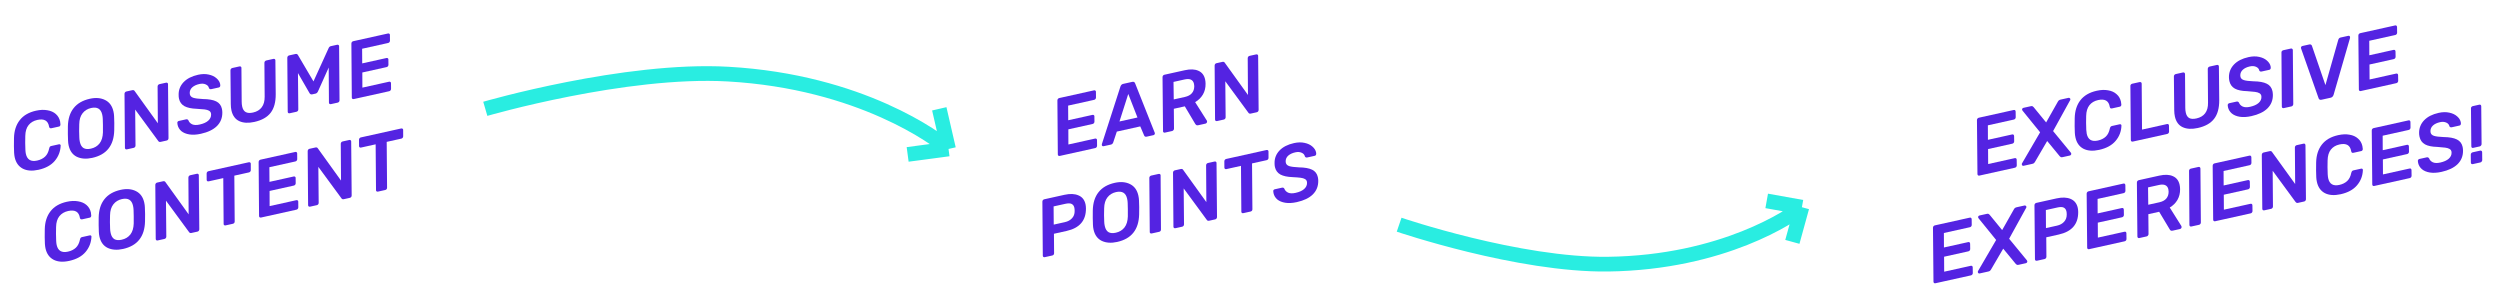 <svg width="340" height="40" viewBox="0 0 340 40" fill="none" xmlns="http://www.w3.org/2000/svg">
<path d="M2.794 7.92C1.914 7.92 1.228 7.715 0.737 7.304C0.246 6.886 0 6.307 0 5.566C0 5.39 0.018 5.181 0.055 4.939C0.143 4.411 0.282 3.758 0.473 2.981C0.708 2.028 1.137 1.294 1.76 0.781C2.383 0.26 3.197 0 4.202 0C4.781 0 5.287 0.092 5.72 0.275C6.16 0.451 6.497 0.7 6.732 1.023C6.967 1.346 7.084 1.716 7.084 2.134C7.084 2.222 7.069 2.361 7.04 2.552C7.025 2.618 6.996 2.673 6.952 2.717C6.915 2.761 6.864 2.783 6.798 2.783H5.742C5.559 2.783 5.467 2.695 5.467 2.519C5.518 1.683 5.064 1.265 4.103 1.265C3.59 1.265 3.153 1.408 2.794 1.694C2.435 1.98 2.182 2.427 2.035 3.036C1.881 3.637 1.749 4.253 1.639 4.884C1.602 5.104 1.584 5.287 1.584 5.434C1.584 6.248 2.017 6.655 2.882 6.655C3.337 6.655 3.725 6.56 4.048 6.369C4.371 6.178 4.635 5.856 4.84 5.401C4.891 5.298 4.939 5.229 4.983 5.192C5.034 5.155 5.104 5.137 5.192 5.137H6.259C6.325 5.137 6.376 5.159 6.413 5.203C6.442 5.232 6.457 5.269 6.457 5.313C6.457 5.328 6.453 5.346 6.446 5.368C6.241 6.131 5.83 6.747 5.214 7.216C4.598 7.685 3.791 7.92 2.794 7.92Z" transform="translate(0.796 15.963) rotate(-12.5)" fill="#5423E2"/>
<path d="M10.281 7.92C9.452 7.92 8.781 7.722 8.268 7.326C7.762 6.923 7.509 6.34 7.509 5.577C7.509 5.357 7.531 5.133 7.575 4.906C7.67 4.363 7.802 3.736 7.971 3.025C8.213 2.028 8.645 1.276 9.269 0.77C9.892 0.257 10.703 0 11.7 0C12.528 0 13.196 0.209 13.702 0.627C14.208 1.038 14.461 1.624 14.461 2.387C14.461 2.622 14.443 2.834 14.406 3.025C14.31 3.604 14.178 4.231 14.01 4.906C13.761 5.918 13.324 6.673 12.701 7.172C12.085 7.671 11.278 7.92 10.281 7.92ZM10.38 6.655C10.886 6.655 11.319 6.508 11.678 6.215C12.037 5.914 12.294 5.46 12.448 4.851C12.609 4.162 12.734 3.568 12.822 3.069C12.858 2.886 12.877 2.688 12.877 2.475C12.877 1.668 12.451 1.265 11.601 1.265C11.095 1.265 10.662 1.415 10.303 1.716C9.943 2.009 9.69 2.46 9.544 3.069C9.382 3.692 9.254 4.286 9.159 4.851C9.122 5.034 9.104 5.232 9.104 5.445C9.104 5.863 9.21 6.171 9.423 6.369C9.635 6.56 9.954 6.655 10.38 6.655Z" transform="translate(0.796 15.963) rotate(-12.5)" fill="#5423E2"/>
<path d="M15.135 7.81C15.055 7.81 14.992 7.784 14.948 7.733C14.912 7.682 14.901 7.619 14.915 7.546L16.444 0.385C16.459 0.304 16.496 0.238 16.554 0.187C16.613 0.136 16.679 0.11 16.752 0.11H17.588C17.735 0.11 17.83 0.169 17.874 0.286L20.008 5.258L21.053 0.385C21.068 0.304 21.105 0.238 21.163 0.187C21.222 0.136 21.292 0.11 21.372 0.11H22.296C22.377 0.11 22.436 0.136 22.472 0.187C22.502 0.224 22.516 0.268 22.516 0.319C22.516 0.341 22.513 0.363 22.505 0.385L20.987 7.535C20.973 7.616 20.936 7.682 20.877 7.733C20.819 7.784 20.749 7.81 20.668 7.81H19.832C19.686 7.81 19.59 7.751 19.546 7.634L17.401 2.772L16.389 7.546C16.375 7.627 16.334 7.693 16.268 7.744C16.21 7.788 16.144 7.81 16.07 7.81H15.135Z" transform="translate(0.796 15.963) rotate(-12.5)" fill="#5423E2"/>
<path d="M25.42 7.92C24.812 7.92 24.295 7.836 23.869 7.667C23.444 7.498 23.121 7.275 22.901 6.996C22.689 6.71 22.582 6.395 22.582 6.05C22.582 5.999 22.59 5.914 22.604 5.797C22.612 5.731 22.637 5.676 22.681 5.632C22.733 5.588 22.791 5.566 22.857 5.566H23.869C23.95 5.566 24.012 5.584 24.056 5.621C24.1 5.658 24.133 5.709 24.155 5.775C24.185 6.017 24.309 6.226 24.529 6.402C24.757 6.571 25.087 6.655 25.519 6.655C26.04 6.655 26.454 6.571 26.762 6.402C27.078 6.226 27.268 5.984 27.334 5.676C27.349 5.588 27.356 5.529 27.356 5.5C27.356 5.339 27.294 5.203 27.169 5.093C27.052 4.983 26.872 4.884 26.63 4.796C26.388 4.708 26.04 4.602 25.585 4.477C24.903 4.301 24.39 4.066 24.045 3.773C23.708 3.472 23.539 3.087 23.539 2.618C23.539 2.449 23.561 2.273 23.605 2.09C23.737 1.445 24.078 0.935 24.628 0.561C25.186 0.187 25.901 0 26.773 0C27.316 0 27.789 0.095 28.192 0.286C28.596 0.469 28.904 0.708 29.116 1.001C29.329 1.287 29.435 1.577 29.435 1.87C29.435 1.914 29.428 1.98 29.413 2.068C29.399 2.134 29.369 2.189 29.325 2.233C29.281 2.277 29.226 2.299 29.16 2.299H28.115C27.961 2.299 27.866 2.229 27.829 2.09C27.837 1.863 27.73 1.668 27.51 1.507C27.298 1.346 27.023 1.265 26.685 1.265C26.267 1.265 25.919 1.342 25.64 1.496C25.369 1.65 25.2 1.874 25.134 2.167C25.12 2.255 25.112 2.321 25.112 2.365C25.112 2.592 25.23 2.776 25.464 2.915C25.699 3.054 26.113 3.205 26.707 3.366C27.485 3.549 28.049 3.784 28.401 4.07C28.761 4.356 28.94 4.737 28.94 5.214C28.94 5.405 28.922 5.577 28.885 5.731C28.731 6.45 28.357 6.996 27.763 7.37C27.177 7.737 26.396 7.92 25.42 7.92Z" transform="translate(0.796 15.963) rotate(-12.5)" fill="#5423E2"/>
<path d="M32.863 7.92C32.027 7.92 31.367 7.737 30.883 7.37C30.399 6.996 30.157 6.442 30.157 5.709C30.157 5.452 30.19 5.17 30.256 4.862L31.202 0.385C31.217 0.304 31.253 0.238 31.312 0.187C31.378 0.136 31.448 0.11 31.521 0.11H32.522C32.603 0.11 32.661 0.136 32.698 0.187C32.727 0.224 32.742 0.268 32.742 0.319C32.742 0.341 32.739 0.363 32.731 0.385L31.774 4.862C31.723 5.097 31.697 5.317 31.697 5.522C31.697 5.896 31.8 6.175 32.005 6.358C32.211 6.541 32.529 6.633 32.962 6.633C33.498 6.633 33.934 6.486 34.271 6.193C34.616 5.9 34.85 5.456 34.975 4.862L35.932 0.385C35.947 0.304 35.983 0.238 36.042 0.187C36.108 0.136 36.181 0.11 36.262 0.11H37.252C37.333 0.11 37.392 0.136 37.428 0.187C37.458 0.224 37.472 0.268 37.472 0.319C37.472 0.341 37.468 0.363 37.461 0.385L36.515 4.862C36.288 5.918 35.881 6.692 35.294 7.183C34.708 7.674 33.897 7.92 32.863 7.92Z" transform="translate(0.796 15.963) rotate(-12.5)" fill="#5423E2"/>
<path d="M37.812 7.81C37.731 7.81 37.669 7.784 37.625 7.733C37.588 7.682 37.577 7.619 37.592 7.546L39.121 0.385C39.136 0.304 39.172 0.238 39.231 0.187C39.29 0.136 39.359 0.11 39.44 0.11H40.32C40.474 0.11 40.573 0.18 40.617 0.319L41.904 4.279L44.885 0.319C44.98 0.18 45.101 0.11 45.248 0.11H46.117C46.198 0.11 46.26 0.136 46.304 0.187C46.333 0.224 46.348 0.268 46.348 0.319C46.348 0.341 46.344 0.363 46.337 0.385L44.808 7.546C44.793 7.627 44.753 7.693 44.687 7.744C44.628 7.788 44.562 7.81 44.489 7.81H43.554C43.473 7.81 43.411 7.784 43.367 7.733C43.33 7.682 43.319 7.619 43.334 7.546L44.335 2.882L42.223 5.72C42.106 5.881 41.966 5.962 41.805 5.962H41.354C41.193 5.962 41.086 5.881 41.035 5.72L40.089 2.717L39.066 7.546C39.051 7.627 39.011 7.693 38.945 7.744C38.886 7.788 38.82 7.81 38.747 7.81H37.812Z" transform="translate(0.796 15.963) rotate(-12.5)" fill="#5423E2"/>
<path d="M46.739 7.81C46.658 7.81 46.596 7.784 46.552 7.733C46.515 7.682 46.504 7.619 46.519 7.546L48.048 0.385C48.062 0.304 48.099 0.238 48.158 0.187C48.216 0.136 48.286 0.11 48.367 0.11H53.207C53.287 0.11 53.346 0.136 53.383 0.187C53.412 0.224 53.427 0.268 53.427 0.319C53.427 0.341 53.423 0.363 53.416 0.385L53.262 1.111C53.247 1.192 53.207 1.258 53.141 1.309C53.082 1.353 53.016 1.375 52.943 1.375H49.324L48.906 3.322H52.283C52.363 3.322 52.422 3.348 52.459 3.399C52.488 3.436 52.503 3.48 52.503 3.531C52.503 3.546 52.499 3.564 52.492 3.586L52.349 4.268C52.334 4.349 52.294 4.415 52.228 4.466C52.169 4.51 52.103 4.532 52.03 4.532H48.653L48.213 6.545H51.931C52.011 6.545 52.07 6.571 52.107 6.622C52.136 6.659 52.151 6.703 52.151 6.754C52.151 6.776 52.147 6.798 52.14 6.82L51.986 7.546C51.971 7.627 51.931 7.693 51.865 7.744C51.806 7.788 51.74 7.81 51.667 7.81H46.739Z" transform="translate(0.796 15.963) rotate(-12.5)" fill="#5423E2"/>
<path d="M4.201 20.92C3.321 20.92 2.636 20.715 2.144 20.304C1.653 19.886 1.407 19.307 1.407 18.566C1.407 18.39 1.426 18.181 1.462 17.939C1.55 17.411 1.69 16.758 1.88 15.981C2.115 15.028 2.544 14.294 3.167 13.781C3.791 13.26 4.605 13 5.609 13C6.189 13 6.695 13.092 7.127 13.275C7.567 13.451 7.905 13.7 8.139 14.023C8.374 14.346 8.491 14.716 8.491 15.134C8.491 15.222 8.477 15.361 8.447 15.552C8.433 15.618 8.403 15.673 8.359 15.717C8.323 15.761 8.271 15.783 8.205 15.783H7.149C6.966 15.783 6.874 15.695 6.874 15.519C6.926 14.683 6.471 14.265 5.51 14.265C4.997 14.265 4.561 14.408 4.201 14.694C3.842 14.98 3.589 15.427 3.442 16.036C3.288 16.637 3.156 17.253 3.046 17.884C3.01 18.104 2.991 18.287 2.991 18.434C2.991 19.248 3.424 19.655 4.289 19.655C4.744 19.655 5.133 19.56 5.455 19.369C5.778 19.178 6.042 18.856 6.247 18.401C6.299 18.298 6.346 18.229 6.39 18.192C6.442 18.155 6.511 18.137 6.599 18.137H7.666C7.732 18.137 7.784 18.159 7.82 18.203C7.85 18.232 7.864 18.269 7.864 18.313C7.864 18.328 7.861 18.346 7.853 18.368C7.648 19.131 7.237 19.747 6.621 20.216C6.005 20.685 5.199 20.92 4.201 20.92Z" transform="translate(0.796 15.963) rotate(-12.5)" fill="#5423E2"/>
<path d="M11.688 20.92C10.859 20.92 10.188 20.722 9.675 20.326C9.169 19.923 8.916 19.34 8.916 18.577C8.916 18.357 8.938 18.133 8.982 17.906C9.077 17.363 9.209 16.736 9.378 16.025C9.62 15.028 10.053 14.276 10.676 13.77C11.299 13.257 12.11 13 13.107 13C13.936 13 14.603 13.209 15.109 13.627C15.615 14.038 15.868 14.624 15.868 15.387C15.868 15.622 15.85 15.834 15.813 16.025C15.718 16.604 15.586 17.231 15.417 17.906C15.168 18.918 14.731 19.673 14.108 20.172C13.492 20.671 12.685 20.92 11.688 20.92ZM11.787 19.655C12.293 19.655 12.726 19.508 13.085 19.215C13.444 18.914 13.701 18.46 13.855 17.851C14.016 17.162 14.141 16.568 14.229 16.069C14.266 15.886 14.284 15.688 14.284 15.475C14.284 14.668 13.859 14.265 13.008 14.265C12.502 14.265 12.069 14.415 11.71 14.716C11.351 15.009 11.098 15.46 10.951 16.069C10.79 16.692 10.661 17.286 10.566 17.851C10.529 18.034 10.511 18.232 10.511 18.445C10.511 18.863 10.617 19.171 10.83 19.369C11.043 19.56 11.362 19.655 11.787 19.655Z" transform="translate(0.796 15.963) rotate(-12.5)" fill="#5423E2"/>
<path d="M16.543 20.81C16.462 20.81 16.399 20.784 16.355 20.733C16.319 20.682 16.308 20.619 16.323 20.546L17.852 13.385C17.866 13.304 17.903 13.238 17.962 13.187C18.02 13.136 18.086 13.11 18.16 13.11H18.995C19.142 13.11 19.238 13.169 19.282 13.286L21.416 18.258L22.46 13.385C22.475 13.304 22.512 13.238 22.57 13.187C22.629 13.136 22.699 13.11 22.779 13.11H23.703C23.784 13.11 23.843 13.136 23.88 13.187C23.909 13.224 23.924 13.268 23.924 13.319C23.924 13.341 23.92 13.363 23.913 13.385L22.395 20.535C22.38 20.616 22.343 20.682 22.285 20.733C22.226 20.784 22.156 20.81 22.076 20.81H21.239C21.093 20.81 20.997 20.751 20.953 20.634L18.808 15.772L17.797 20.546C17.782 20.627 17.741 20.693 17.675 20.744C17.617 20.788 17.551 20.81 17.477 20.81H16.543Z" transform="translate(0.796 15.963) rotate(-12.5)" fill="#5423E2"/>
<path d="M25.991 20.81C25.911 20.81 25.852 20.784 25.816 20.733C25.786 20.696 25.771 20.652 25.771 20.601C25.771 20.586 25.775 20.568 25.782 20.546L27.081 14.463H25.046C24.965 14.463 24.902 14.437 24.858 14.386C24.822 14.335 24.811 14.272 24.826 14.199L25.002 13.385C25.016 13.304 25.053 13.238 25.111 13.187C25.17 13.136 25.24 13.11 25.32 13.11H30.93C31.011 13.11 31.073 13.136 31.117 13.187C31.147 13.224 31.162 13.268 31.162 13.319C31.162 13.341 31.158 13.363 31.151 13.385L30.974 14.199C30.96 14.28 30.919 14.346 30.854 14.397C30.795 14.441 30.729 14.463 30.655 14.463H28.62L27.323 20.546C27.308 20.627 27.271 20.693 27.212 20.744C27.154 20.788 27.084 20.81 27.003 20.81H25.991Z" transform="translate(0.796 15.963) rotate(-12.5)" fill="#5423E2"/>
<path d="M30.937 20.81C30.856 20.81 30.794 20.784 30.75 20.733C30.713 20.682 30.702 20.619 30.717 20.546L32.246 13.385C32.261 13.304 32.297 13.238 32.356 13.187C32.415 13.136 32.484 13.11 32.565 13.11H37.405C37.486 13.11 37.544 13.136 37.581 13.187C37.61 13.224 37.625 13.268 37.625 13.319C37.625 13.341 37.621 13.363 37.614 13.385L37.46 14.111C37.445 14.192 37.405 14.258 37.339 14.309C37.28 14.353 37.214 14.375 37.141 14.375H33.522L33.104 16.322H36.481C36.562 16.322 36.62 16.348 36.657 16.399C36.686 16.436 36.701 16.48 36.701 16.531C36.701 16.546 36.697 16.564 36.69 16.586L36.547 17.268C36.532 17.349 36.492 17.415 36.426 17.466C36.367 17.51 36.301 17.532 36.228 17.532H32.851L32.411 19.545H36.129C36.21 19.545 36.268 19.571 36.305 19.622C36.334 19.659 36.349 19.703 36.349 19.754C36.349 19.776 36.345 19.798 36.338 19.82L36.184 20.546C36.169 20.627 36.129 20.693 36.063 20.744C36.004 20.788 35.938 20.81 35.865 20.81H30.937Z" transform="translate(0.796 15.963) rotate(-12.5)" fill="#5423E2"/>
<path d="M37.769 20.81C37.688 20.81 37.626 20.784 37.582 20.733C37.545 20.682 37.534 20.619 37.549 20.546L39.078 13.385C39.093 13.304 39.129 13.238 39.188 13.187C39.247 13.136 39.313 13.11 39.386 13.11H40.222C40.369 13.11 40.464 13.169 40.508 13.286L42.642 18.258L43.687 13.385C43.702 13.304 43.738 13.238 43.797 13.187C43.856 13.136 43.925 13.11 44.006 13.11H44.93C45.011 13.11 45.069 13.136 45.106 13.187C45.135 13.224 45.15 13.268 45.15 13.319C45.15 13.341 45.146 13.363 45.139 13.385L43.621 20.535C43.606 20.616 43.57 20.682 43.511 20.733C43.452 20.784 43.383 20.81 43.302 20.81H42.466C42.319 20.81 42.224 20.751 42.18 20.634L40.035 15.772L39.023 20.546C39.008 20.627 38.968 20.693 38.902 20.744C38.843 20.788 38.777 20.81 38.704 20.81H37.769Z" transform="translate(0.796 15.963) rotate(-12.5)" fill="#5423E2"/>
<path d="M47.218 20.81C47.137 20.81 47.079 20.784 47.042 20.733C47.013 20.696 46.998 20.652 46.998 20.601C46.998 20.586 47.002 20.568 47.009 20.546L48.307 14.463H46.272C46.191 14.463 46.129 14.437 46.085 14.386C46.048 14.335 46.037 14.272 46.052 14.199L46.228 13.385C46.243 13.304 46.279 13.238 46.338 13.187C46.397 13.136 46.466 13.11 46.547 13.11H52.157C52.238 13.11 52.3 13.136 52.344 13.187C52.373 13.224 52.388 13.268 52.388 13.319C52.388 13.341 52.384 13.363 52.377 13.385L52.201 14.199C52.186 14.28 52.146 14.346 52.08 14.397C52.021 14.441 51.955 14.463 51.882 14.463H49.847L48.549 20.546C48.534 20.627 48.498 20.693 48.439 20.744C48.38 20.788 48.311 20.81 48.23 20.81H47.218Z" transform="translate(0.796 15.963) rotate(-12.5)" fill="#5423E2"/>
<path d="M5.2 7.7C5.119 7.7 5.057 7.674 5.013 7.623C4.976 7.572 4.965 7.509 4.98 7.436L6.509 0.275C6.524 0.194 6.56 0.128 6.619 0.077C6.678 0.026 6.747 0 6.828 0H11.668C11.749 0 11.807 0.026 11.844 0.077C11.873 0.114 11.888 0.158 11.888 0.209C11.888 0.231 11.884 0.253 11.877 0.275L11.723 1.001C11.708 1.082 11.668 1.148 11.602 1.199C11.543 1.243 11.477 1.265 11.404 1.265H7.785L7.367 3.212H10.744C10.825 3.212 10.883 3.238 10.92 3.289C10.949 3.326 10.964 3.37 10.964 3.421C10.964 3.436 10.96 3.454 10.953 3.476L10.81 4.158C10.795 4.239 10.755 4.305 10.689 4.356C10.63 4.4 10.564 4.422 10.491 4.422H7.114L6.674 6.435H10.392C10.473 6.435 10.531 6.461 10.568 6.512C10.597 6.549 10.612 6.593 10.612 6.644C10.612 6.666 10.608 6.688 10.601 6.71L10.447 7.436C10.432 7.517 10.392 7.583 10.326 7.634C10.267 7.678 10.201 7.7 10.128 7.7H5.2Z" transform="translate(137.392 14.813) rotate(-12.5)" fill="#5423E2"/>
<path d="M11.306 7.7C11.24 7.7 11.189 7.682 11.152 7.645C11.115 7.608 11.097 7.561 11.097 7.502C11.097 7.458 11.108 7.414 11.13 7.37L15.288 0.275C15.398 0.092 15.545 0 15.728 0H17.004C17.195 0 17.305 0.092 17.334 0.275L18.478 7.37C18.485 7.392 18.489 7.418 18.489 7.447C18.489 7.513 18.471 7.568 18.434 7.612C18.383 7.671 18.317 7.7 18.236 7.7H17.301C17.118 7.7 17.015 7.616 16.993 7.447L16.751 6.149H13.484L12.681 7.491C12.586 7.63 12.465 7.7 12.318 7.7H11.306ZM16.641 4.884L16.113 1.485L14.133 4.884H16.641Z" transform="translate(137.392 14.813) rotate(-12.5)" fill="#5423E2"/>
<path d="M19.834 7.7C19.761 7.7 19.706 7.674 19.669 7.623C19.64 7.594 19.625 7.553 19.625 7.502C19.625 7.48 19.628 7.458 19.636 7.436L21.154 0.275C21.169 0.194 21.205 0.128 21.264 0.077C21.323 0.026 21.392 0 21.473 0H24.322C25.092 0 25.686 0.158 26.104 0.473C26.529 0.781 26.742 1.228 26.742 1.815C26.742 1.998 26.72 2.196 26.676 2.409C26.566 2.944 26.342 3.395 26.005 3.762C25.668 4.121 25.25 4.382 24.751 4.543L25.763 7.348C25.77 7.363 25.774 7.381 25.774 7.403C25.774 7.425 25.77 7.447 25.763 7.469C25.756 7.535 25.723 7.59 25.664 7.634C25.605 7.678 25.547 7.7 25.488 7.7H24.487C24.369 7.7 24.285 7.674 24.234 7.623C24.183 7.564 24.142 7.491 24.113 7.403L23.255 4.796H21.726L21.165 7.436C21.15 7.509 21.11 7.572 21.044 7.623C20.985 7.674 20.916 7.7 20.835 7.7H19.834ZM23.53 3.553C23.977 3.553 24.329 3.454 24.586 3.256C24.85 3.058 25.022 2.772 25.103 2.398C25.125 2.273 25.136 2.167 25.136 2.079C25.136 1.507 24.765 1.221 24.025 1.221H22.474L21.99 3.553H23.53Z" transform="translate(137.392 14.813) rotate(-12.5)" fill="#5423E2"/>
<path d="M27.103 7.7C27.023 7.7 26.96 7.674 26.916 7.623C26.88 7.572 26.869 7.509 26.883 7.436L28.412 0.275C28.427 0.194 28.464 0.128 28.522 0.077C28.581 0.026 28.647 0 28.72 0H29.556C29.703 0 29.798 0.059 29.842 0.176L31.976 5.148L33.021 0.275C33.036 0.194 33.073 0.128 33.131 0.077C33.19 0.026 33.26 0 33.34 0H34.264C34.345 0 34.404 0.026 34.44 0.077C34.47 0.114 34.484 0.158 34.484 0.209C34.484 0.231 34.481 0.253 34.473 0.275L32.955 7.425C32.941 7.506 32.904 7.572 32.845 7.623C32.787 7.674 32.717 7.7 32.636 7.7H31.8C31.654 7.7 31.558 7.641 31.514 7.524L29.369 2.662L28.357 7.436C28.343 7.517 28.302 7.583 28.236 7.634C28.178 7.678 28.112 7.7 28.038 7.7H27.103Z" transform="translate(137.392 14.813) rotate(-12.5)" fill="#5423E2"/>
<path d="M0.226 20.7C0.146 20.7 0.083 20.674 0.039 20.623C0.003 20.572 -0.008 20.509 0.006 20.436L1.535 13.275C1.55 13.194 1.587 13.128 1.645 13.077C1.704 13.026 1.774 13 1.854 13H4.67C5.448 13 6.06 13.161 6.507 13.484C6.962 13.799 7.189 14.261 7.189 14.87C7.189 15.039 7.167 15.229 7.123 15.442C6.779 17.055 5.701 17.862 3.889 17.862H2.129L1.579 20.436C1.565 20.517 1.528 20.583 1.469 20.634C1.411 20.678 1.341 20.7 1.26 20.7H0.226ZM3.922 16.641C4.34 16.641 4.696 16.538 4.989 16.333C5.283 16.128 5.47 15.831 5.55 15.442C5.587 15.259 5.605 15.112 5.605 15.002C5.605 14.745 5.521 14.551 5.352 14.419C5.191 14.287 4.912 14.221 4.516 14.221H2.888L2.371 16.641H3.922Z" transform="translate(137.392 14.813) rotate(-12.5)" fill="#5423E2"/>
<path d="M10.282 20.81C9.453 20.81 8.782 20.612 8.269 20.216C7.763 19.813 7.51 19.23 7.51 18.467C7.51 18.247 7.532 18.023 7.576 17.796C7.671 17.253 7.803 16.626 7.972 15.915C8.214 14.918 8.647 14.166 9.27 13.66C9.893 13.147 10.704 12.89 11.701 12.89C12.53 12.89 13.197 13.099 13.703 13.517C14.209 13.928 14.462 14.514 14.462 15.277C14.462 15.512 14.444 15.724 14.407 15.915C14.312 16.494 14.18 17.121 14.011 17.796C13.762 18.808 13.325 19.563 12.702 20.062C12.086 20.561 11.279 20.81 10.282 20.81ZM10.381 19.545C10.887 19.545 11.32 19.398 11.679 19.105C12.038 18.804 12.295 18.35 12.449 17.741C12.61 17.052 12.735 16.458 12.823 15.959C12.86 15.776 12.878 15.578 12.878 15.365C12.878 14.558 12.453 14.155 11.602 14.155C11.096 14.155 10.663 14.305 10.304 14.606C9.945 14.899 9.692 15.35 9.545 15.959C9.384 16.582 9.255 17.176 9.16 17.741C9.123 17.924 9.105 18.122 9.105 18.335C9.105 18.753 9.211 19.061 9.424 19.259C9.637 19.45 9.956 19.545 10.381 19.545Z" transform="translate(137.392 14.813) rotate(-12.5)" fill="#5423E2"/>
<path d="M15.114 20.7C15.034 20.7 14.975 20.674 14.938 20.623C14.909 20.586 14.894 20.542 14.894 20.491C14.894 20.476 14.898 20.458 14.905 20.436L16.434 13.264C16.449 13.183 16.486 13.121 16.544 13.077C16.61 13.026 16.68 13 16.753 13H17.787C17.861 13 17.919 13.022 17.963 13.066C18 13.103 18.018 13.15 18.018 13.209C18.018 13.224 18.015 13.242 18.007 13.264L16.467 20.436C16.453 20.517 16.416 20.583 16.357 20.634C16.299 20.678 16.233 20.7 16.159 20.7H15.114Z" transform="translate(137.392 14.813) rotate(-12.5)" fill="#5423E2"/>
<path d="M18.424 20.7C18.343 20.7 18.28 20.674 18.236 20.623C18.2 20.572 18.189 20.509 18.204 20.436L19.733 13.275C19.747 13.194 19.784 13.128 19.843 13.077C19.901 13.026 19.967 13 20.041 13H20.877C21.023 13 21.119 13.059 21.163 13.176L23.297 18.148L24.342 13.275C24.356 13.194 24.393 13.128 24.451 13.077C24.51 13.026 24.58 13 24.661 13H25.585C25.665 13 25.724 13.026 25.761 13.077C25.79 13.114 25.805 13.158 25.805 13.209C25.805 13.231 25.801 13.253 25.794 13.275L24.276 20.425C24.261 20.506 24.224 20.572 24.166 20.623C24.107 20.674 24.037 20.7 23.957 20.7H23.121C22.974 20.7 22.879 20.641 22.835 20.524L20.69 15.662L19.678 20.436C19.663 20.517 19.623 20.583 19.557 20.634C19.498 20.678 19.432 20.7 19.359 20.7H18.424Z" transform="translate(137.392 14.813) rotate(-12.5)" fill="#5423E2"/>
<path d="M27.873 20.7C27.792 20.7 27.733 20.674 27.697 20.623C27.667 20.586 27.653 20.542 27.653 20.491C27.653 20.476 27.656 20.458 27.664 20.436L28.962 14.353H26.927C26.846 14.353 26.784 14.327 26.74 14.276C26.703 14.225 26.692 14.162 26.707 14.089L26.883 13.275C26.897 13.194 26.934 13.128 26.993 13.077C27.051 13.026 27.121 13 27.202 13H32.812C32.892 13 32.955 13.026 32.999 13.077C33.028 13.114 33.043 13.158 33.043 13.209C33.043 13.231 33.039 13.253 33.032 13.275L32.856 14.089C32.841 14.17 32.801 14.236 32.735 14.287C32.676 14.331 32.61 14.353 32.537 14.353H30.502L29.204 20.436C29.189 20.517 29.152 20.583 29.094 20.634C29.035 20.678 28.965 20.7 28.885 20.7H27.873Z" transform="translate(137.392 14.813) rotate(-12.5)" fill="#5423E2"/>
<path d="M35.315 20.81C34.706 20.81 34.189 20.726 33.764 20.557C33.339 20.388 33.016 20.165 32.796 19.886C32.583 19.6 32.477 19.285 32.477 18.94C32.477 18.889 32.484 18.804 32.499 18.687C32.506 18.621 32.532 18.566 32.576 18.522C32.627 18.478 32.686 18.456 32.752 18.456H33.764C33.845 18.456 33.907 18.474 33.951 18.511C33.995 18.548 34.028 18.599 34.05 18.665C34.079 18.907 34.204 19.116 34.424 19.292C34.651 19.461 34.981 19.545 35.414 19.545C35.935 19.545 36.349 19.461 36.657 19.292C36.972 19.116 37.163 18.874 37.229 18.566C37.244 18.478 37.251 18.419 37.251 18.39C37.251 18.229 37.189 18.093 37.064 17.983C36.947 17.873 36.767 17.774 36.525 17.686C36.283 17.598 35.935 17.492 35.48 17.367C34.798 17.191 34.285 16.956 33.94 16.663C33.603 16.362 33.434 15.977 33.434 15.508C33.434 15.339 33.456 15.163 33.5 14.98C33.632 14.335 33.973 13.825 34.523 13.451C35.08 13.077 35.795 12.89 36.668 12.89C37.211 12.89 37.684 12.985 38.087 13.176C38.49 13.359 38.798 13.598 39.011 13.891C39.224 14.177 39.33 14.467 39.33 14.76C39.33 14.804 39.323 14.87 39.308 14.958C39.293 15.024 39.264 15.079 39.22 15.123C39.176 15.167 39.121 15.189 39.055 15.189H38.01C37.856 15.189 37.761 15.119 37.724 14.98C37.731 14.753 37.625 14.558 37.405 14.397C37.192 14.236 36.917 14.155 36.58 14.155C36.162 14.155 35.814 14.232 35.535 14.386C35.264 14.54 35.095 14.764 35.029 15.057C35.014 15.145 35.007 15.211 35.007 15.255C35.007 15.482 35.124 15.666 35.359 15.805C35.594 15.944 36.008 16.095 36.602 16.256C37.379 16.439 37.944 16.674 38.296 16.96C38.655 17.246 38.835 17.627 38.835 18.104C38.835 18.295 38.817 18.467 38.78 18.621C38.626 19.34 38.252 19.886 37.658 20.26C37.071 20.627 36.29 20.81 35.315 20.81Z" transform="translate(137.392 14.813) rotate(-12.5)" fill="#5423E2"/>
<path d="M9.223 7.81C9.149 7.81 9.091 7.784 9.047 7.733C9.01 7.682 8.999 7.619 9.014 7.546L10.532 0.385C10.546 0.304 10.583 0.238 10.642 0.187C10.708 0.136 10.777 0.11 10.851 0.11H15.713C15.793 0.11 15.852 0.136 15.889 0.187C15.925 0.238 15.936 0.304 15.922 0.385L15.768 1.122C15.753 1.203 15.713 1.269 15.647 1.32C15.588 1.364 15.522 1.386 15.449 1.386H11.83L11.412 3.311H14.789C14.869 3.311 14.928 3.337 14.965 3.388C15.001 3.439 15.012 3.505 14.998 3.586L14.855 4.279C14.84 4.36 14.8 4.426 14.734 4.477C14.675 4.521 14.605 4.543 14.525 4.543H11.159L10.73 6.534H14.437C14.517 6.534 14.576 6.56 14.613 6.611C14.649 6.662 14.66 6.725 14.646 6.798L14.492 7.546C14.477 7.627 14.437 7.693 14.371 7.744C14.312 7.788 14.246 7.81 14.173 7.81H9.223Z" transform="translate(258.5 18.252) rotate(-12.5)" fill="#5423E2"/>
<path d="M15.394 7.81C15.328 7.81 15.277 7.792 15.24 7.755C15.204 7.711 15.185 7.66 15.185 7.601C15.185 7.535 15.204 7.484 15.24 7.447L18.562 3.85L16.868 0.462C16.846 0.418 16.835 0.378 16.835 0.341C16.835 0.275 16.857 0.22 16.901 0.176C16.953 0.132 17.015 0.11 17.088 0.11H18.1C18.21 0.11 18.287 0.132 18.331 0.176C18.375 0.213 18.412 0.26 18.441 0.319L19.651 2.717L21.807 0.319C21.815 0.312 21.837 0.29 21.873 0.253C21.91 0.209 21.958 0.176 22.016 0.154C22.082 0.125 22.156 0.11 22.236 0.11H23.347C23.406 0.11 23.454 0.132 23.49 0.176C23.534 0.213 23.556 0.26 23.556 0.319C23.556 0.378 23.534 0.429 23.49 0.473L20.322 4.07L22.049 7.469C22.064 7.491 22.071 7.528 22.071 7.579C22.071 7.645 22.046 7.7 21.994 7.744C21.95 7.788 21.892 7.81 21.818 7.81H20.817C20.707 7.81 20.63 7.792 20.586 7.755C20.542 7.718 20.502 7.671 20.465 7.612L19.244 5.214L17.022 7.612C17.008 7.619 16.967 7.656 16.901 7.722C16.843 7.781 16.744 7.81 16.604 7.81H15.394Z" transform="translate(258.5 18.252) rotate(-12.5)" fill="#5423E2"/>
<path d="M25.896 7.92C25.016 7.92 24.331 7.718 23.839 7.315C23.348 6.904 23.102 6.329 23.102 5.588C23.102 5.346 23.121 5.13 23.157 4.939C23.245 4.411 23.385 3.758 23.575 2.981C23.81 2.028 24.235 1.294 24.851 0.781C25.475 0.26 26.292 0 27.304 0C27.884 0 28.39 0.092 28.822 0.275C29.262 0.451 29.6 0.704 29.834 1.034C30.076 1.357 30.197 1.731 30.197 2.156C30.197 2.281 30.186 2.416 30.164 2.563C30.15 2.629 30.12 2.684 30.076 2.728C30.032 2.772 29.977 2.794 29.911 2.794H28.833C28.738 2.794 28.668 2.776 28.624 2.739C28.58 2.695 28.558 2.622 28.558 2.519C28.61 1.69 28.159 1.276 27.205 1.276C26.692 1.276 26.259 1.419 25.907 1.705C25.555 1.991 25.306 2.435 25.159 3.036C25.005 3.637 24.873 4.253 24.763 4.884C24.727 5.119 24.708 5.302 24.708 5.434C24.708 6.241 25.137 6.644 25.995 6.644C26.443 6.644 26.828 6.549 27.15 6.358C27.473 6.167 27.733 5.848 27.931 5.401C27.983 5.298 28.034 5.229 28.085 5.192C28.137 5.148 28.206 5.126 28.294 5.126H29.372C29.438 5.126 29.49 5.148 29.526 5.192C29.563 5.236 29.574 5.291 29.559 5.357C29.361 6.127 28.951 6.747 28.327 7.216C27.711 7.685 26.901 7.92 25.896 7.92Z" transform="translate(258.5 18.252) rotate(-12.5)" fill="#5423E2"/>
<path d="M30.589 7.81C30.515 7.81 30.457 7.784 30.413 7.733C30.376 7.682 30.365 7.619 30.38 7.546L31.909 0.374C31.916 0.301 31.949 0.238 32.008 0.187C32.074 0.136 32.144 0.11 32.217 0.11H33.262C33.335 0.11 33.394 0.136 33.438 0.187C33.482 0.231 33.496 0.293 33.482 0.374L32.173 6.49H35.66C35.74 6.49 35.799 6.516 35.836 6.567C35.873 6.618 35.883 6.681 35.869 6.754L35.704 7.546C35.689 7.627 35.649 7.693 35.583 7.744C35.524 7.788 35.458 7.81 35.385 7.81H30.589Z" transform="translate(258.5 18.252) rotate(-12.5)" fill="#5423E2"/>
<path d="M39.627 7.92C38.791 7.92 38.131 7.737 37.647 7.37C37.163 7.003 36.921 6.453 36.921 5.72C36.921 5.456 36.954 5.17 37.02 4.862L37.966 0.385C37.98 0.304 38.017 0.238 38.076 0.187C38.134 0.136 38.204 0.11 38.285 0.11H39.297C39.377 0.11 39.436 0.136 39.473 0.187C39.517 0.238 39.531 0.304 39.517 0.385L38.56 4.862C38.508 5.097 38.483 5.32 38.483 5.533C38.483 5.9 38.582 6.171 38.78 6.347C38.985 6.523 39.3 6.611 39.726 6.611C40.261 6.611 40.697 6.468 41.035 6.182C41.379 5.889 41.61 5.449 41.728 4.862L42.685 0.385C42.699 0.304 42.736 0.238 42.795 0.187C42.861 0.136 42.934 0.11 43.015 0.11H44.027C44.107 0.11 44.166 0.136 44.203 0.187C44.239 0.238 44.25 0.304 44.236 0.385L43.29 4.862C43.062 5.918 42.652 6.692 42.058 7.183C41.471 7.674 40.661 7.92 39.627 7.92Z" transform="translate(258.5 18.252) rotate(-12.5)" fill="#5423E2"/>
<path d="M47.094 7.92C46.486 7.92 45.965 7.836 45.532 7.667C45.107 7.498 44.784 7.271 44.564 6.985C44.352 6.699 44.245 6.384 44.245 6.039C44.245 5.988 44.252 5.903 44.267 5.786C44.275 5.727 44.3 5.676 44.344 5.632C44.395 5.581 44.454 5.555 44.52 5.555H45.543C45.624 5.555 45.686 5.573 45.73 5.61C45.774 5.647 45.811 5.698 45.84 5.764C45.87 6.006 45.994 6.215 46.214 6.391C46.441 6.56 46.768 6.644 47.193 6.644C47.706 6.644 48.117 6.56 48.425 6.391C48.74 6.215 48.928 5.977 48.986 5.676C49.001 5.603 49.008 5.548 49.008 5.511C49.008 5.35 48.946 5.214 48.821 5.104C48.704 4.994 48.524 4.895 48.282 4.807C48.047 4.719 47.703 4.609 47.248 4.477C46.559 4.308 46.045 4.077 45.708 3.784C45.371 3.483 45.202 3.095 45.202 2.618C45.202 2.42 45.221 2.244 45.257 2.09C45.397 1.445 45.741 0.935 46.291 0.561C46.849 0.187 47.567 0 48.447 0C48.99 0 49.463 0.095 49.866 0.286C50.27 0.469 50.578 0.708 50.79 1.001C51.003 1.287 51.109 1.577 51.109 1.87C51.109 1.914 51.102 1.98 51.087 2.068C51.072 2.134 51.043 2.189 50.999 2.233C50.955 2.277 50.9 2.299 50.834 2.299H49.767C49.613 2.299 49.518 2.233 49.481 2.101C49.489 1.874 49.386 1.679 49.173 1.518C48.961 1.357 48.685 1.276 48.348 1.276C47.938 1.276 47.596 1.353 47.325 1.507C47.054 1.661 46.885 1.885 46.819 2.178C46.804 2.266 46.797 2.332 46.797 2.376C46.797 2.596 46.914 2.776 47.149 2.915C47.384 3.054 47.794 3.201 48.381 3.355C49.158 3.538 49.727 3.777 50.086 4.07C50.446 4.356 50.625 4.741 50.625 5.225C50.625 5.357 50.607 5.526 50.57 5.731C50.416 6.45 50.042 6.996 49.448 7.37C48.854 7.737 48.069 7.92 47.094 7.92Z" transform="translate(258.5 18.252) rotate(-12.5)" fill="#5423E2"/>
<path d="M51.633 7.81C51.552 7.81 51.49 7.784 51.446 7.733C51.409 7.682 51.398 7.619 51.413 7.546L52.953 0.374C52.96 0.301 52.993 0.238 53.052 0.187C53.118 0.136 53.187 0.11 53.261 0.11H54.328C54.401 0.11 54.456 0.136 54.493 0.187C54.537 0.238 54.551 0.301 54.537 0.374L53.008 7.546C52.993 7.619 52.956 7.682 52.898 7.733C52.839 7.784 52.773 7.81 52.7 7.81H51.633Z" transform="translate(258.5 18.252) rotate(-12.5)" fill="#5423E2"/>
<path d="M56.9 7.81C56.782 7.81 56.694 7.784 56.636 7.733C56.577 7.674 56.544 7.597 56.537 7.502L55.679 0.396C55.671 0.308 55.693 0.238 55.745 0.187C55.796 0.136 55.858 0.11 55.932 0.11H56.9C56.995 0.11 57.065 0.136 57.109 0.187C57.16 0.231 57.189 0.286 57.197 0.352L57.835 5.984L60.871 0.352C60.959 0.191 61.083 0.11 61.245 0.11H62.334C62.392 0.11 62.436 0.128 62.466 0.165C62.502 0.202 62.521 0.249 62.521 0.308C62.521 0.359 62.51 0.407 62.488 0.451L58.638 7.502C58.52 7.707 58.359 7.81 58.154 7.81H56.9Z" transform="translate(258.5 18.252) rotate(-12.5)" fill="#5423E2"/>
<path d="M62.353 7.81C62.28 7.81 62.221 7.784 62.178 7.733C62.141 7.682 62.13 7.619 62.145 7.546L63.663 0.385C63.677 0.304 63.714 0.238 63.773 0.187C63.839 0.136 63.908 0.11 63.981 0.11H68.844C68.924 0.11 68.983 0.136 69.019 0.187C69.056 0.238 69.067 0.304 69.052 0.385L68.898 1.122C68.884 1.203 68.844 1.269 68.778 1.32C68.719 1.364 68.653 1.386 68.579 1.386H64.96L64.543 3.311H67.919C68 3.311 68.059 3.337 68.096 3.388C68.132 3.439 68.143 3.505 68.129 3.586L67.986 4.279C67.971 4.36 67.93 4.426 67.865 4.477C67.806 4.521 67.736 4.543 67.656 4.543H64.29L63.861 6.534H67.567C67.648 6.534 67.707 6.56 67.743 6.611C67.78 6.662 67.791 6.725 67.776 6.798L67.623 7.546C67.608 7.627 67.567 7.693 67.501 7.744C67.443 7.788 67.377 7.81 67.303 7.81H62.353Z" transform="translate(258.5 18.252) rotate(-12.5)" fill="#5423E2"/>
<path d="M0.215 20.81C0.142 20.81 0.083 20.784 0.039 20.733C0.003 20.682 -0.008 20.619 0.006 20.546L1.524 13.385C1.539 13.304 1.576 13.238 1.634 13.187C1.7 13.136 1.77 13.11 1.843 13.11H6.705C6.786 13.11 6.845 13.136 6.881 13.187C6.918 13.238 6.929 13.304 6.914 13.385L6.76 14.122C6.746 14.203 6.705 14.269 6.639 14.32C6.581 14.364 6.515 14.386 6.441 14.386H2.822L2.404 16.311H5.781C5.862 16.311 5.921 16.337 5.957 16.388C5.994 16.439 6.005 16.505 5.99 16.586L5.847 17.279C5.833 17.36 5.792 17.426 5.726 17.477C5.668 17.521 5.598 17.543 5.517 17.543H2.151L1.722 19.534H5.429C5.51 19.534 5.569 19.56 5.605 19.611C5.642 19.662 5.653 19.725 5.638 19.798L5.484 20.546C5.47 20.627 5.429 20.693 5.363 20.744C5.305 20.788 5.239 20.81 5.165 20.81H0.215Z" transform="translate(258.5 18.252) rotate(-12.5)" fill="#5423E2"/>
<path d="M6.387 20.81C6.321 20.81 6.27 20.792 6.233 20.755C6.196 20.711 6.178 20.66 6.178 20.601C6.178 20.535 6.196 20.484 6.233 20.447L9.555 16.85L7.861 13.462C7.839 13.418 7.828 13.378 7.828 13.341C7.828 13.275 7.85 13.22 7.894 13.176C7.945 13.132 8.008 13.11 8.081 13.11H9.093C9.203 13.11 9.28 13.132 9.324 13.176C9.368 13.213 9.405 13.26 9.434 13.319L10.644 15.717L12.8 13.319C12.807 13.312 12.829 13.29 12.866 13.253C12.903 13.209 12.95 13.176 13.009 13.154C13.075 13.125 13.148 13.11 13.229 13.11H14.34C14.399 13.11 14.446 13.132 14.483 13.176C14.527 13.213 14.549 13.26 14.549 13.319C14.549 13.378 14.527 13.429 14.483 13.473L11.315 17.07L13.042 20.469C13.057 20.491 13.064 20.528 13.064 20.579C13.064 20.645 13.038 20.7 12.987 20.744C12.943 20.788 12.884 20.81 12.811 20.81H11.81C11.7 20.81 11.623 20.792 11.579 20.755C11.535 20.718 11.495 20.671 11.458 20.612L10.237 18.214L8.015 20.612C8 20.619 7.96 20.656 7.894 20.722C7.835 20.781 7.736 20.81 7.597 20.81H6.387Z" transform="translate(258.5 18.252) rotate(-12.5)" fill="#5423E2"/>
<path d="M14.352 20.81C14.279 20.81 14.22 20.784 14.176 20.733C14.139 20.682 14.128 20.619 14.143 20.546L15.661 13.385C15.676 13.304 15.712 13.238 15.771 13.187C15.837 13.136 15.907 13.11 15.98 13.11H18.807C19.584 13.11 20.2 13.271 20.655 13.594C21.11 13.917 21.337 14.382 21.337 14.991C21.337 15.16 21.315 15.35 21.271 15.563C20.926 17.169 19.845 17.972 18.026 17.972H16.288L15.738 20.546C15.723 20.627 15.683 20.693 15.617 20.744C15.558 20.788 15.492 20.81 15.419 20.81H14.352ZM18.059 16.74C18.477 16.74 18.829 16.637 19.115 16.432C19.408 16.227 19.595 15.933 19.676 15.552C19.713 15.383 19.731 15.24 19.731 15.123C19.731 14.866 19.647 14.672 19.478 14.54C19.317 14.408 19.042 14.342 18.653 14.342H17.036L16.519 16.74H18.059Z" transform="translate(258.5 18.252) rotate(-12.5)" fill="#5423E2"/>
<path d="M21.625 20.81C21.551 20.81 21.492 20.784 21.448 20.733C21.412 20.682 21.401 20.619 21.416 20.546L22.933 13.385C22.948 13.304 22.985 13.238 23.044 13.187C23.11 13.136 23.179 13.11 23.253 13.11H28.114C28.195 13.11 28.254 13.136 28.291 13.187C28.327 13.238 28.338 13.304 28.323 13.385L28.169 14.122C28.155 14.203 28.114 14.269 28.049 14.32C27.99 14.364 27.924 14.386 27.851 14.386H24.232L23.814 16.311H27.191C27.271 16.311 27.33 16.337 27.366 16.388C27.403 16.439 27.414 16.505 27.399 16.586L27.256 17.279C27.242 17.36 27.201 17.426 27.136 17.477C27.077 17.521 27.007 17.543 26.927 17.543H23.561L23.131 19.534H26.838C26.919 19.534 26.978 19.56 27.015 19.611C27.051 19.662 27.062 19.725 27.047 19.798L26.893 20.546C26.879 20.627 26.838 20.693 26.773 20.744C26.714 20.788 26.648 20.81 26.575 20.81H21.625Z" transform="translate(258.5 18.252) rotate(-12.5)" fill="#5423E2"/>
<path d="M28.621 20.81C28.541 20.81 28.482 20.784 28.445 20.733C28.409 20.682 28.398 20.619 28.412 20.546L29.93 13.385C29.945 13.304 29.982 13.238 30.04 13.187C30.106 13.136 30.18 13.11 30.26 13.11H33.109C33.887 13.11 34.484 13.268 34.902 13.583C35.328 13.891 35.54 14.338 35.54 14.925C35.54 15.108 35.518 15.306 35.474 15.519C35.364 16.054 35.141 16.505 34.803 16.872C34.473 17.231 34.059 17.492 33.56 17.653L34.561 20.458C34.569 20.495 34.569 20.535 34.561 20.579C34.554 20.645 34.521 20.7 34.462 20.744C34.404 20.788 34.345 20.81 34.286 20.81H33.274C33.15 20.81 33.062 20.784 33.01 20.733C32.959 20.674 32.922 20.601 32.9 20.513L32.031 17.906H30.524L29.963 20.546C29.949 20.619 29.908 20.682 29.842 20.733C29.784 20.784 29.714 20.81 29.633 20.81H28.621ZM32.328 16.652C32.761 16.652 33.106 16.557 33.362 16.366C33.626 16.168 33.799 15.882 33.879 15.508C33.901 15.398 33.912 15.292 33.912 15.189C33.912 14.918 33.821 14.709 33.637 14.562C33.454 14.415 33.179 14.342 32.812 14.342H31.272L30.788 16.652H32.328Z" transform="translate(258.5 18.252) rotate(-12.5)" fill="#5423E2"/>
<path d="M35.879 20.81C35.799 20.81 35.736 20.784 35.692 20.733C35.656 20.682 35.645 20.619 35.659 20.546L37.199 13.374C37.207 13.301 37.24 13.238 37.298 13.187C37.364 13.136 37.434 13.11 37.507 13.11H38.574C38.648 13.11 38.703 13.136 38.739 13.187C38.783 13.238 38.798 13.301 38.783 13.374L37.254 20.546C37.24 20.619 37.203 20.682 37.144 20.733C37.086 20.784 37.02 20.81 36.946 20.81H35.879Z" transform="translate(258.5 18.252) rotate(-12.5)" fill="#5423E2"/>
<path d="M39.177 20.81C39.104 20.81 39.045 20.784 39.001 20.733C38.965 20.682 38.953 20.619 38.968 20.546L40.486 13.385C40.501 13.304 40.538 13.238 40.596 13.187C40.662 13.136 40.732 13.11 40.805 13.11H45.667C45.748 13.11 45.806 13.136 45.843 13.187C45.88 13.238 45.891 13.304 45.876 13.385L45.722 14.122C45.708 14.203 45.667 14.269 45.601 14.32C45.542 14.364 45.477 14.386 45.403 14.386H41.784L41.366 16.311H44.743C44.824 16.311 44.883 16.337 44.919 16.388C44.956 16.439 44.967 16.505 44.952 16.586L44.809 17.279C44.794 17.36 44.754 17.426 44.688 17.477C44.63 17.521 44.56 17.543 44.479 17.543H41.113L40.684 19.534H44.391C44.472 19.534 44.531 19.56 44.567 19.611C44.604 19.662 44.615 19.725 44.6 19.798L44.446 20.546C44.431 20.627 44.391 20.693 44.325 20.744C44.267 20.788 44.2 20.81 44.127 20.81H39.177Z" transform="translate(258.5 18.252) rotate(-12.5)" fill="#5423E2"/>
<path d="M46.02 20.81C45.947 20.81 45.888 20.784 45.844 20.733C45.807 20.682 45.796 20.619 45.811 20.546L47.329 13.385C47.344 13.304 47.38 13.238 47.439 13.187C47.498 13.136 47.567 13.11 47.648 13.11H48.495C48.642 13.11 48.737 13.172 48.781 13.297L50.904 18.225L51.938 13.385C51.953 13.304 51.989 13.238 52.048 13.187C52.107 13.136 52.176 13.11 52.257 13.11H53.203C53.284 13.11 53.342 13.136 53.379 13.187C53.416 13.238 53.427 13.304 53.412 13.385L51.894 20.535C51.879 20.616 51.843 20.682 51.784 20.733C51.725 20.784 51.656 20.81 51.575 20.81H50.728C50.64 20.81 50.574 20.792 50.53 20.755C50.493 20.718 50.46 20.674 50.431 20.623L48.308 15.805L47.296 20.546C47.281 20.627 47.241 20.693 47.175 20.744C47.116 20.788 47.05 20.81 46.977 20.81H46.02Z" transform="translate(258.5 18.252) rotate(-12.5)" fill="#5423E2"/>
<path d="M56.646 20.92C55.766 20.92 55.08 20.718 54.589 20.315C54.097 19.904 53.852 19.329 53.852 18.588C53.852 18.346 53.87 18.13 53.907 17.939C53.995 17.411 54.134 16.758 54.325 15.981C54.559 15.028 54.985 14.294 55.601 13.781C56.224 13.26 57.042 13 58.054 13C58.633 13 59.139 13.092 59.572 13.275C60.012 13.451 60.349 13.704 60.584 14.034C60.826 14.357 60.947 14.731 60.947 15.156C60.947 15.281 60.936 15.416 60.914 15.563C60.899 15.629 60.87 15.684 60.826 15.728C60.782 15.772 60.727 15.794 60.661 15.794H59.583C59.487 15.794 59.418 15.776 59.374 15.739C59.33 15.695 59.308 15.622 59.308 15.519C59.359 14.69 58.908 14.276 57.955 14.276C57.441 14.276 57.009 14.419 56.657 14.705C56.305 14.991 56.056 15.435 55.909 16.036C55.755 16.637 55.623 17.253 55.513 17.884C55.476 18.119 55.458 18.302 55.458 18.434C55.458 19.241 55.887 19.644 56.745 19.644C57.192 19.644 57.577 19.549 57.9 19.358C58.222 19.167 58.483 18.848 58.681 18.401C58.732 18.298 58.783 18.229 58.835 18.192C58.886 18.148 58.956 18.126 59.044 18.126H60.122C60.188 18.126 60.239 18.148 60.276 18.192C60.312 18.236 60.324 18.291 60.309 18.357C60.111 19.127 59.7 19.747 59.077 20.216C58.461 20.685 57.651 20.92 56.646 20.92Z" transform="translate(258.5 18.252) rotate(-12.5)" fill="#5423E2"/>
<path d="M61.338 20.81C61.265 20.81 61.206 20.784 61.162 20.733C61.126 20.682 61.115 20.619 61.129 20.546L62.647 13.385C62.662 13.304 62.699 13.238 62.757 13.187C62.823 13.136 62.893 13.11 62.966 13.11H67.828C67.909 13.11 67.968 13.136 68.004 13.187C68.041 13.238 68.052 13.304 68.037 13.385L67.883 14.122C67.869 14.203 67.828 14.269 67.762 14.32C67.704 14.364 67.638 14.386 67.564 14.386H63.945L63.527 16.311H66.904C66.985 16.311 67.044 16.337 67.08 16.388C67.117 16.439 67.128 16.505 67.113 16.586L66.97 17.279C66.956 17.36 66.915 17.426 66.849 17.477C66.791 17.521 66.721 17.543 66.64 17.543H63.274L62.845 19.534H66.552C66.633 19.534 66.692 19.56 66.728 19.611C66.765 19.662 66.776 19.725 66.761 19.798L66.607 20.546C66.593 20.627 66.552 20.693 66.486 20.744C66.428 20.788 66.362 20.81 66.288 20.81H61.338Z" transform="translate(258.5 18.252) rotate(-12.5)" fill="#5423E2"/>
<path d="M70.7 20.92C70.091 20.92 69.571 20.836 69.138 20.667C68.713 20.498 68.39 20.271 68.17 19.985C67.957 19.699 67.851 19.384 67.851 19.039C67.851 18.988 67.858 18.903 67.873 18.786C67.88 18.727 67.906 18.676 67.95 18.632C68.001 18.581 68.06 18.555 68.126 18.555H69.149C69.23 18.555 69.292 18.573 69.336 18.61C69.38 18.647 69.417 18.698 69.446 18.764C69.475 19.006 69.6 19.215 69.82 19.391C70.047 19.56 70.374 19.644 70.799 19.644C71.312 19.644 71.723 19.56 72.031 19.391C72.346 19.215 72.533 18.977 72.592 18.676C72.607 18.603 72.614 18.548 72.614 18.511C72.614 18.35 72.552 18.214 72.427 18.104C72.31 17.994 72.13 17.895 71.888 17.807C71.653 17.719 71.309 17.609 70.854 17.477C70.165 17.308 69.651 17.077 69.314 16.784C68.977 16.483 68.808 16.095 68.808 15.618C68.808 15.42 68.826 15.244 68.863 15.09C69.002 14.445 69.347 13.935 69.897 13.561C70.454 13.187 71.173 13 72.053 13C72.596 13 73.069 13.095 73.472 13.286C73.875 13.469 74.183 13.708 74.396 14.001C74.609 14.287 74.715 14.577 74.715 14.87C74.715 14.914 74.708 14.98 74.693 15.068C74.678 15.134 74.649 15.189 74.605 15.233C74.561 15.277 74.506 15.299 74.44 15.299H73.373C73.219 15.299 73.124 15.233 73.087 15.101C73.094 14.874 72.992 14.679 72.779 14.518C72.566 14.357 72.291 14.276 71.954 14.276C71.543 14.276 71.202 14.353 70.931 14.507C70.66 14.661 70.491 14.885 70.425 15.178C70.41 15.266 70.403 15.332 70.403 15.376C70.403 15.596 70.52 15.776 70.755 15.915C70.99 16.054 71.4 16.201 71.987 16.355C72.764 16.538 73.333 16.777 73.692 17.07C74.051 17.356 74.231 17.741 74.231 18.225C74.231 18.357 74.213 18.526 74.176 18.731C74.022 19.45 73.648 19.996 73.054 20.37C72.46 20.737 71.675 20.92 70.7 20.92Z" transform="translate(258.5 18.252) rotate(-12.5)" fill="#5423E2"/>
<path d="M75.602 18.665C75.528 18.665 75.473 18.643 75.437 18.599C75.4 18.548 75.389 18.482 75.404 18.401L76.471 13.374C76.478 13.301 76.511 13.238 76.57 13.187C76.636 13.136 76.705 13.11 76.779 13.11H77.692C77.772 13.11 77.831 13.136 77.868 13.187C77.904 13.238 77.915 13.301 77.901 13.374L76.834 18.401C76.819 18.474 76.779 18.537 76.713 18.588C76.654 18.639 76.588 18.665 76.515 18.665H75.602ZM75.085 20.81C75.004 20.81 74.942 20.784 74.898 20.733C74.861 20.682 74.85 20.619 74.865 20.546L75.085 19.501C75.099 19.428 75.136 19.365 75.195 19.314C75.261 19.263 75.334 19.237 75.415 19.237H76.46C76.533 19.237 76.588 19.263 76.625 19.314C76.669 19.365 76.683 19.428 76.669 19.501L76.449 20.546C76.434 20.619 76.394 20.682 76.328 20.733C76.269 20.784 76.203 20.81 76.13 20.81H75.085Z" transform="translate(258.5 18.252) rotate(-12.5)" fill="#5423E2"/>
<path d="M0 4.799C0 4.799 18.989 -0.717 33.028 0.079C51.064 1.101 61.529 8.933 63 10.259M63 10.259L61.742 4.799M63 10.259L57.44 11" transform="translate(66 10)" stroke="#29EDE1" stroke-width="2"/>
<path d="M0 4.189C0 4.189 16.463 -0.626 28.635 0.069C44.273 0.961 53.346 7.797 54.621 8.955M54.621 8.955L53.53 4.189M54.621 8.955L49.8 9.602" transform="translate(190.099 34.744) scale(1 -1) rotate(-2.5)" stroke="#29EDE1" stroke-width="2"/>
</svg>
